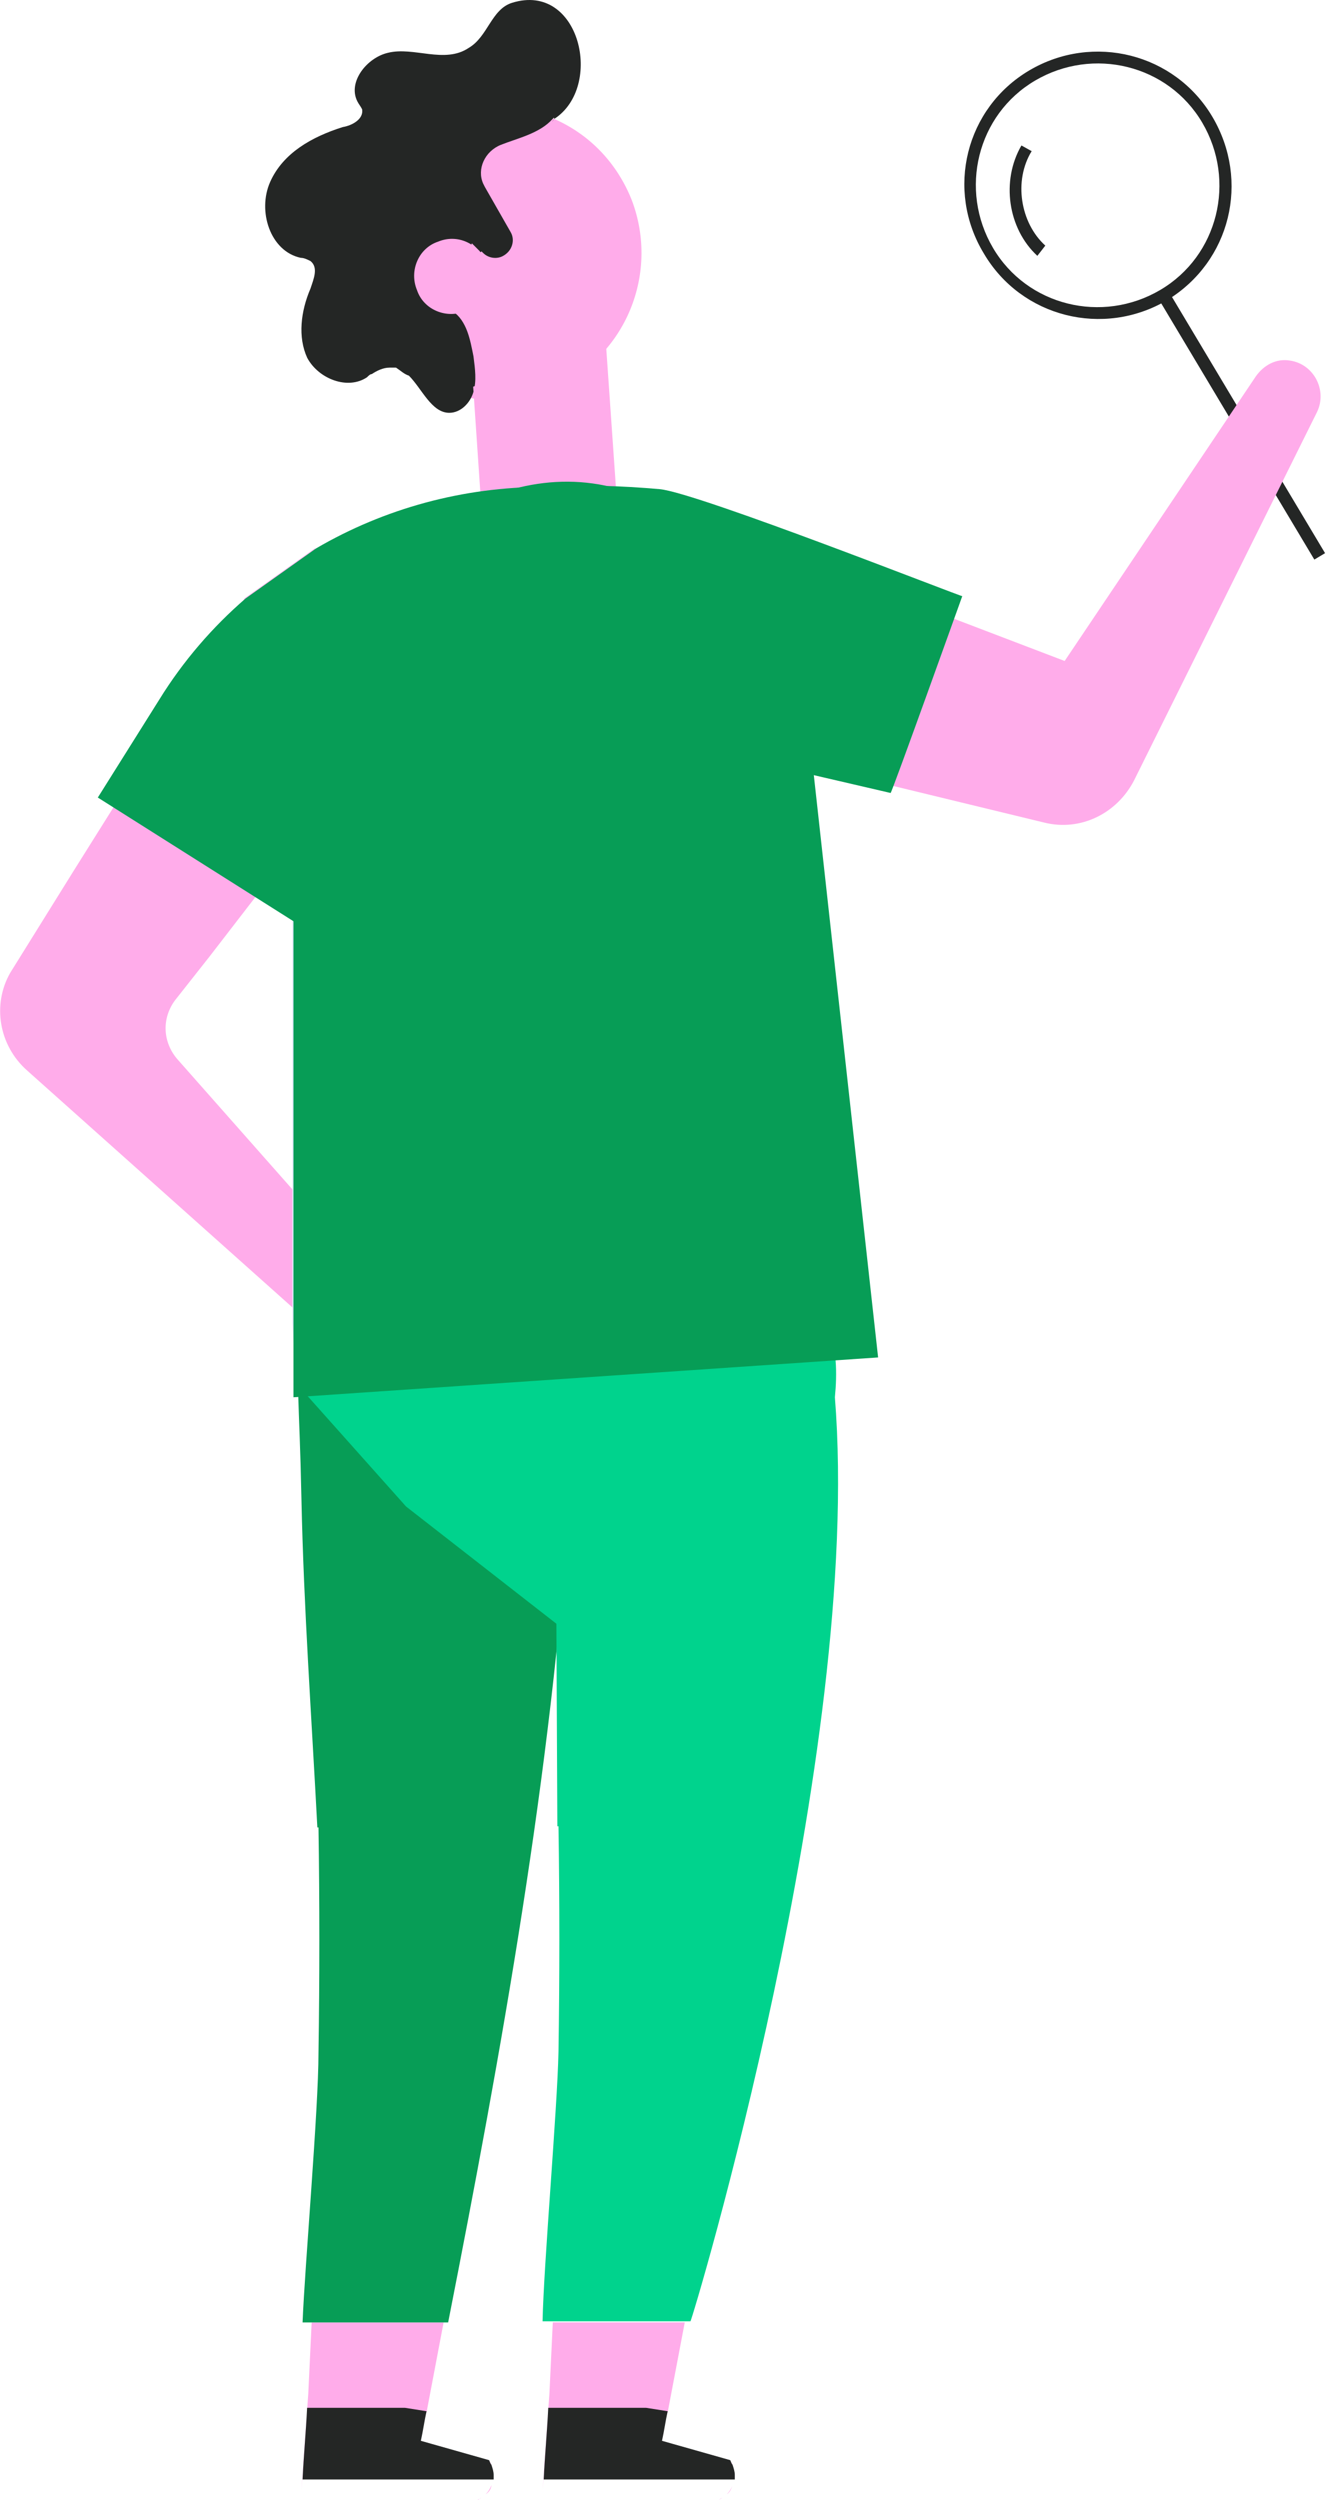 <svg width="132" height="248" viewBox="0 0 132 248" fill="none" xmlns="http://www.w3.org/2000/svg">
<path d="M62.687 19.812C65.57 27.339 61.886 35.828 54.359 38.71C51.316 39.831 48.273 39.992 45.39 39.191C44.589 39.031 43.949 38.71 43.148 38.39C39.785 36.949 36.902 34.066 35.46 30.382C33.378 24.937 34.66 19.011 38.503 15.007C39.144 14.367 39.785 13.726 40.585 13.245C41.546 12.605 42.667 11.964 43.788 11.484C44.109 11.324 44.429 11.324 44.589 11.164C46.992 10.363 49.554 10.203 51.956 10.843C56.761 11.804 60.765 15.007 62.687 19.812Z" fill="#FFACEA"/>
<path d="M50.835 0.273C48.753 0.914 48.433 3.636 46.511 4.757C44.109 6.359 41.066 4.597 38.503 5.238C36.421 5.718 34.499 8.121 35.46 10.043C35.62 10.363 35.781 10.523 35.941 10.843C36.101 11.804 34.98 12.445 34.019 12.605C30.976 13.566 28.093 15.167 26.812 18.05C25.531 20.933 26.812 24.937 29.855 25.578C30.175 25.578 30.495 25.738 30.816 25.898C31.617 26.538 31.136 27.66 30.816 28.62C29.855 30.863 29.535 33.425 30.495 35.507C31.617 37.589 34.499 38.71 36.421 37.429C36.581 37.269 36.742 37.109 36.902 37.109C37.382 36.788 38.023 36.468 38.663 36.468C38.824 36.468 38.984 36.468 39.304 36.468C39.785 36.788 40.105 37.109 40.585 37.269C41.867 38.55 42.828 40.953 44.589 40.953C45.71 40.953 46.671 39.992 46.992 38.87C47.312 37.749 47.152 36.628 46.992 35.347C46.671 33.745 46.351 31.824 44.91 30.863C44.749 30.863 44.749 30.703 44.589 30.703L46.831 24.136L47.632 24.937C47.632 24.937 47.632 25.097 47.792 24.937L47.953 25.097C48.433 25.578 49.234 25.738 49.874 25.417C50.835 24.937 51.156 23.816 50.675 23.015L48.113 18.531L47.953 18.21C47.312 16.769 48.113 15.007 49.714 14.367C51.316 13.726 53.558 13.246 54.839 11.804C54.999 11.644 54.999 11.644 54.999 11.804C59.964 8.601 57.562 -1.809 50.835 0.273Z" fill="#242625"/>
<path d="M54.999 11.804C54.839 11.964 54.839 11.964 54.999 11.804C54.679 12.285 54.839 11.964 54.999 11.804Z" fill="#242625"/>
<path d="M48.273 26.058C49.074 27.98 48.113 30.222 46.191 30.863C44.269 31.664 42.027 30.703 41.386 28.781C40.586 26.859 41.546 24.617 43.468 23.976C45.39 23.175 47.472 24.136 48.273 26.058Z" fill="#FFACEA"/>
<path d="M115.825 29.784C109.503 33.509 101.375 31.477 97.65 25.156C93.811 18.834 95.843 10.706 102.165 6.98C108.487 3.255 116.615 5.287 120.34 11.609C124.066 17.931 122.147 25.946 115.825 29.784ZM102.729 7.996C96.972 11.383 95.166 18.834 98.553 24.591C101.939 30.349 109.39 32.155 115.147 28.768C120.905 25.381 122.711 17.931 119.324 12.173C115.938 6.416 108.487 4.61 102.729 7.996Z" fill="#242625"/>
<path d="M115.987 28.907L114.921 29.544L130.445 55.511L131.51 54.874L115.987 28.907Z" fill="#242625"/>
<path d="M102.955 25.381C100.02 22.672 99.343 17.93 101.375 14.431L102.391 14.995C100.585 17.93 101.262 22.107 103.745 24.365L102.955 25.381Z" fill="#242625"/>
<path d="M128.017 35.767C126.662 35.541 125.42 36.219 124.63 37.348L105.665 65.57L68.975 51.572C68.975 51.572 67.621 53.604 67.734 53.943L63.444 49.201L58.928 70.763L103.633 81.6C107.245 82.504 110.858 80.697 112.551 77.424L130.726 40.847C131.742 38.702 130.387 36.106 128.017 35.767Z" fill="#FFACEA"/>
<path d="M24.271 59.361L7.338 86.342L1.016 96.502C-0.79 99.663 -0.113 103.727 2.709 106.21L33.189 133.417C33.867 133.981 34.657 134.32 35.56 134.32C36.915 134.32 38.157 133.53 38.834 132.175C39.398 130.933 39.173 129.466 38.269 128.45L17.611 105.081C16.143 103.388 16.03 101.017 17.385 99.211L20.771 94.921L42.898 66.247L31.27 54.394L24.271 59.361Z" fill="#FFACEA"/>
<path d="M30.48 238.969C30.367 241.678 30.141 244.387 29.916 247.097C30.141 243.936 30.367 240.775 30.593 237.501C30.706 235.131 30.819 232.76 30.932 230.389H44.027C43.462 233.324 42.898 236.372 42.334 239.307C41.656 239.195 40.866 239.082 40.189 238.969H30.48Z" fill="#FFACEA"/>
<path d="M48.542 244.162L41.769 242.243L48.542 244.162C48.655 244.275 48.655 244.388 48.768 244.613C48.881 244.952 48.994 245.291 48.994 245.629C48.994 245.291 48.881 244.952 48.768 244.613C48.768 244.388 48.655 244.275 48.542 244.162Z" fill="#FFACEA"/>
<path d="M48.204 247.436C48.429 247.21 48.655 246.871 48.768 246.532C48.768 246.871 48.542 247.21 48.204 247.436C48.091 247.548 47.978 247.661 47.752 247.774C47.639 247.887 47.526 247.887 47.413 248C47.526 248 47.526 247.887 47.752 247.774C47.978 247.661 48.091 247.548 48.204 247.436Z" fill="#FFACEA"/>
<path d="M31.496 181.282C30.932 170.445 30.141 159.494 29.916 148.657C29.803 143.238 29.69 141.658 29.577 137.707L57.687 131.272L57.235 132.062L56.783 147.415H56.67C56.67 147.754 56.67 148.093 56.558 148.431C54.751 175.863 49.784 203.409 44.478 230.389H44.027H30.932H30.029C30.254 224.745 31.609 209.279 31.609 203.634C31.722 196.184 31.722 188.733 31.609 181.282H31.496Z" fill="#079D56"/>
<path d="M54.526 237.501C54.639 235.131 54.751 232.76 54.864 230.389H67.96C67.395 233.324 66.831 236.372 66.266 239.307C65.589 239.195 64.799 239.082 64.121 238.969H54.413C54.3 241.678 54.074 244.387 53.848 247.097C54.074 243.823 54.3 240.662 54.526 237.501Z" fill="#FFACEA"/>
<path d="M72.475 244.162L65.702 242.243L72.475 244.162C72.588 244.275 72.588 244.388 72.701 244.613C72.814 244.952 72.927 245.291 72.927 245.629C72.927 245.291 72.814 244.952 72.701 244.613C72.701 244.388 72.588 244.275 72.475 244.162Z" fill="#FFACEA"/>
<path d="M72.136 247.436C72.362 247.21 72.588 246.871 72.701 246.532C72.588 246.871 72.475 247.21 72.136 247.436C72.023 247.548 71.91 247.661 71.685 247.774C71.572 247.887 71.459 247.887 71.346 248C71.459 247.887 71.459 247.887 71.685 247.774C71.91 247.661 72.023 247.548 72.136 247.436Z" fill="#FFACEA"/>
<path d="M82.861 138.61C83.087 136.352 83.087 133.304 82.071 132.401C81.845 131.159 81.619 129.917 81.393 128.788C78.684 117.161 75.862 116.822 73.491 121.225C67.621 111.742 69.992 123.37 70.556 129.353C70.33 130.256 69.992 131.272 69.766 132.288C69.427 131.949 68.975 131.498 68.637 131.272C68.524 131.159 68.411 131.159 68.298 131.046C68.185 131.046 68.072 130.933 67.96 130.933C66.605 130.369 65.25 129.805 63.783 129.24C63.895 129.24 62.089 128.788 61.976 128.788C60.96 128.563 59.831 128.45 58.815 128.337C57.461 128.224 56.106 128.111 54.751 128.111C54.864 134.885 54.977 141.658 55.09 148.544C55.203 151.479 55.203 154.302 55.203 157.237L55.316 181.169H55.429C55.542 188.62 55.542 196.071 55.429 203.522C55.316 209.166 53.961 224.632 53.848 230.276H54.751H67.847H68.524C68.637 230.389 85.683 173.832 82.861 138.61Z" fill="#00D38D"/>
<path d="M60.057 32.945L61.299 50.782L47.865 51.685L46.962 38.364L60.057 32.945Z" fill="#FFACEA"/>
<path d="M30.029 137.932L40.301 149.447L55.654 161.414L61.976 136.126L30.029 137.932Z" fill="#00D38D"/>
<path d="M48.994 245.516C48.994 245.178 48.881 244.839 48.768 244.5C48.655 244.388 48.655 244.275 48.542 244.049L41.769 242.13C41.995 241.114 42.108 240.211 42.334 239.195C41.656 239.082 40.866 238.969 40.189 238.856H30.48C30.367 241.227 30.141 243.597 30.029 245.968H48.994C48.994 245.968 48.994 245.742 48.994 245.516Z" fill="#242625"/>
<path d="M72.927 245.516C72.927 245.178 72.814 244.839 72.701 244.5C72.588 244.388 72.588 244.275 72.475 244.049L65.702 242.13C65.927 241.114 66.04 240.211 66.266 239.195C65.589 239.082 64.799 238.969 64.121 238.856H54.413C54.3 241.227 54.074 243.597 53.961 245.968H72.927C72.927 245.968 72.927 245.742 72.927 245.516Z" fill="#242625"/>
<path d="M29.012 77.311V131.272L29.464 138.271L64.46 106.097L63.218 60.151L29.803 70.311C29.351 72.569 29.012 74.827 29.012 77.311Z" fill="#E4E9FF"/>
<path d="M80.716 76.407L80.377 72.795C79.361 62.296 69.879 49.427 58.815 47.959C45.833 46.153 32.738 58.571 29.916 70.311C29.351 72.569 29.125 74.827 29.125 77.198V138.61L87.151 134.659L80.716 76.407Z" fill="#079D56"/>
<path d="M40.076 98.308L54.074 48.298C45.946 48.298 38.157 50.443 31.383 54.394L24.384 59.361C21.11 62.183 18.175 65.57 15.804 69.408L9.708 79.117L40.076 98.308Z" fill="#079D56"/>
<path d="M95.504 59.136C95.504 59.248 69.201 48.863 65.476 48.524C61.638 48.185 57.912 48.072 53.961 48.298C50.574 55.862 50.913 62.071 50.913 70.199L61.638 72.457L88.392 78.665C88.505 78.665 95.504 59.136 95.504 59.136Z" fill="#079D56"/>
</svg>
